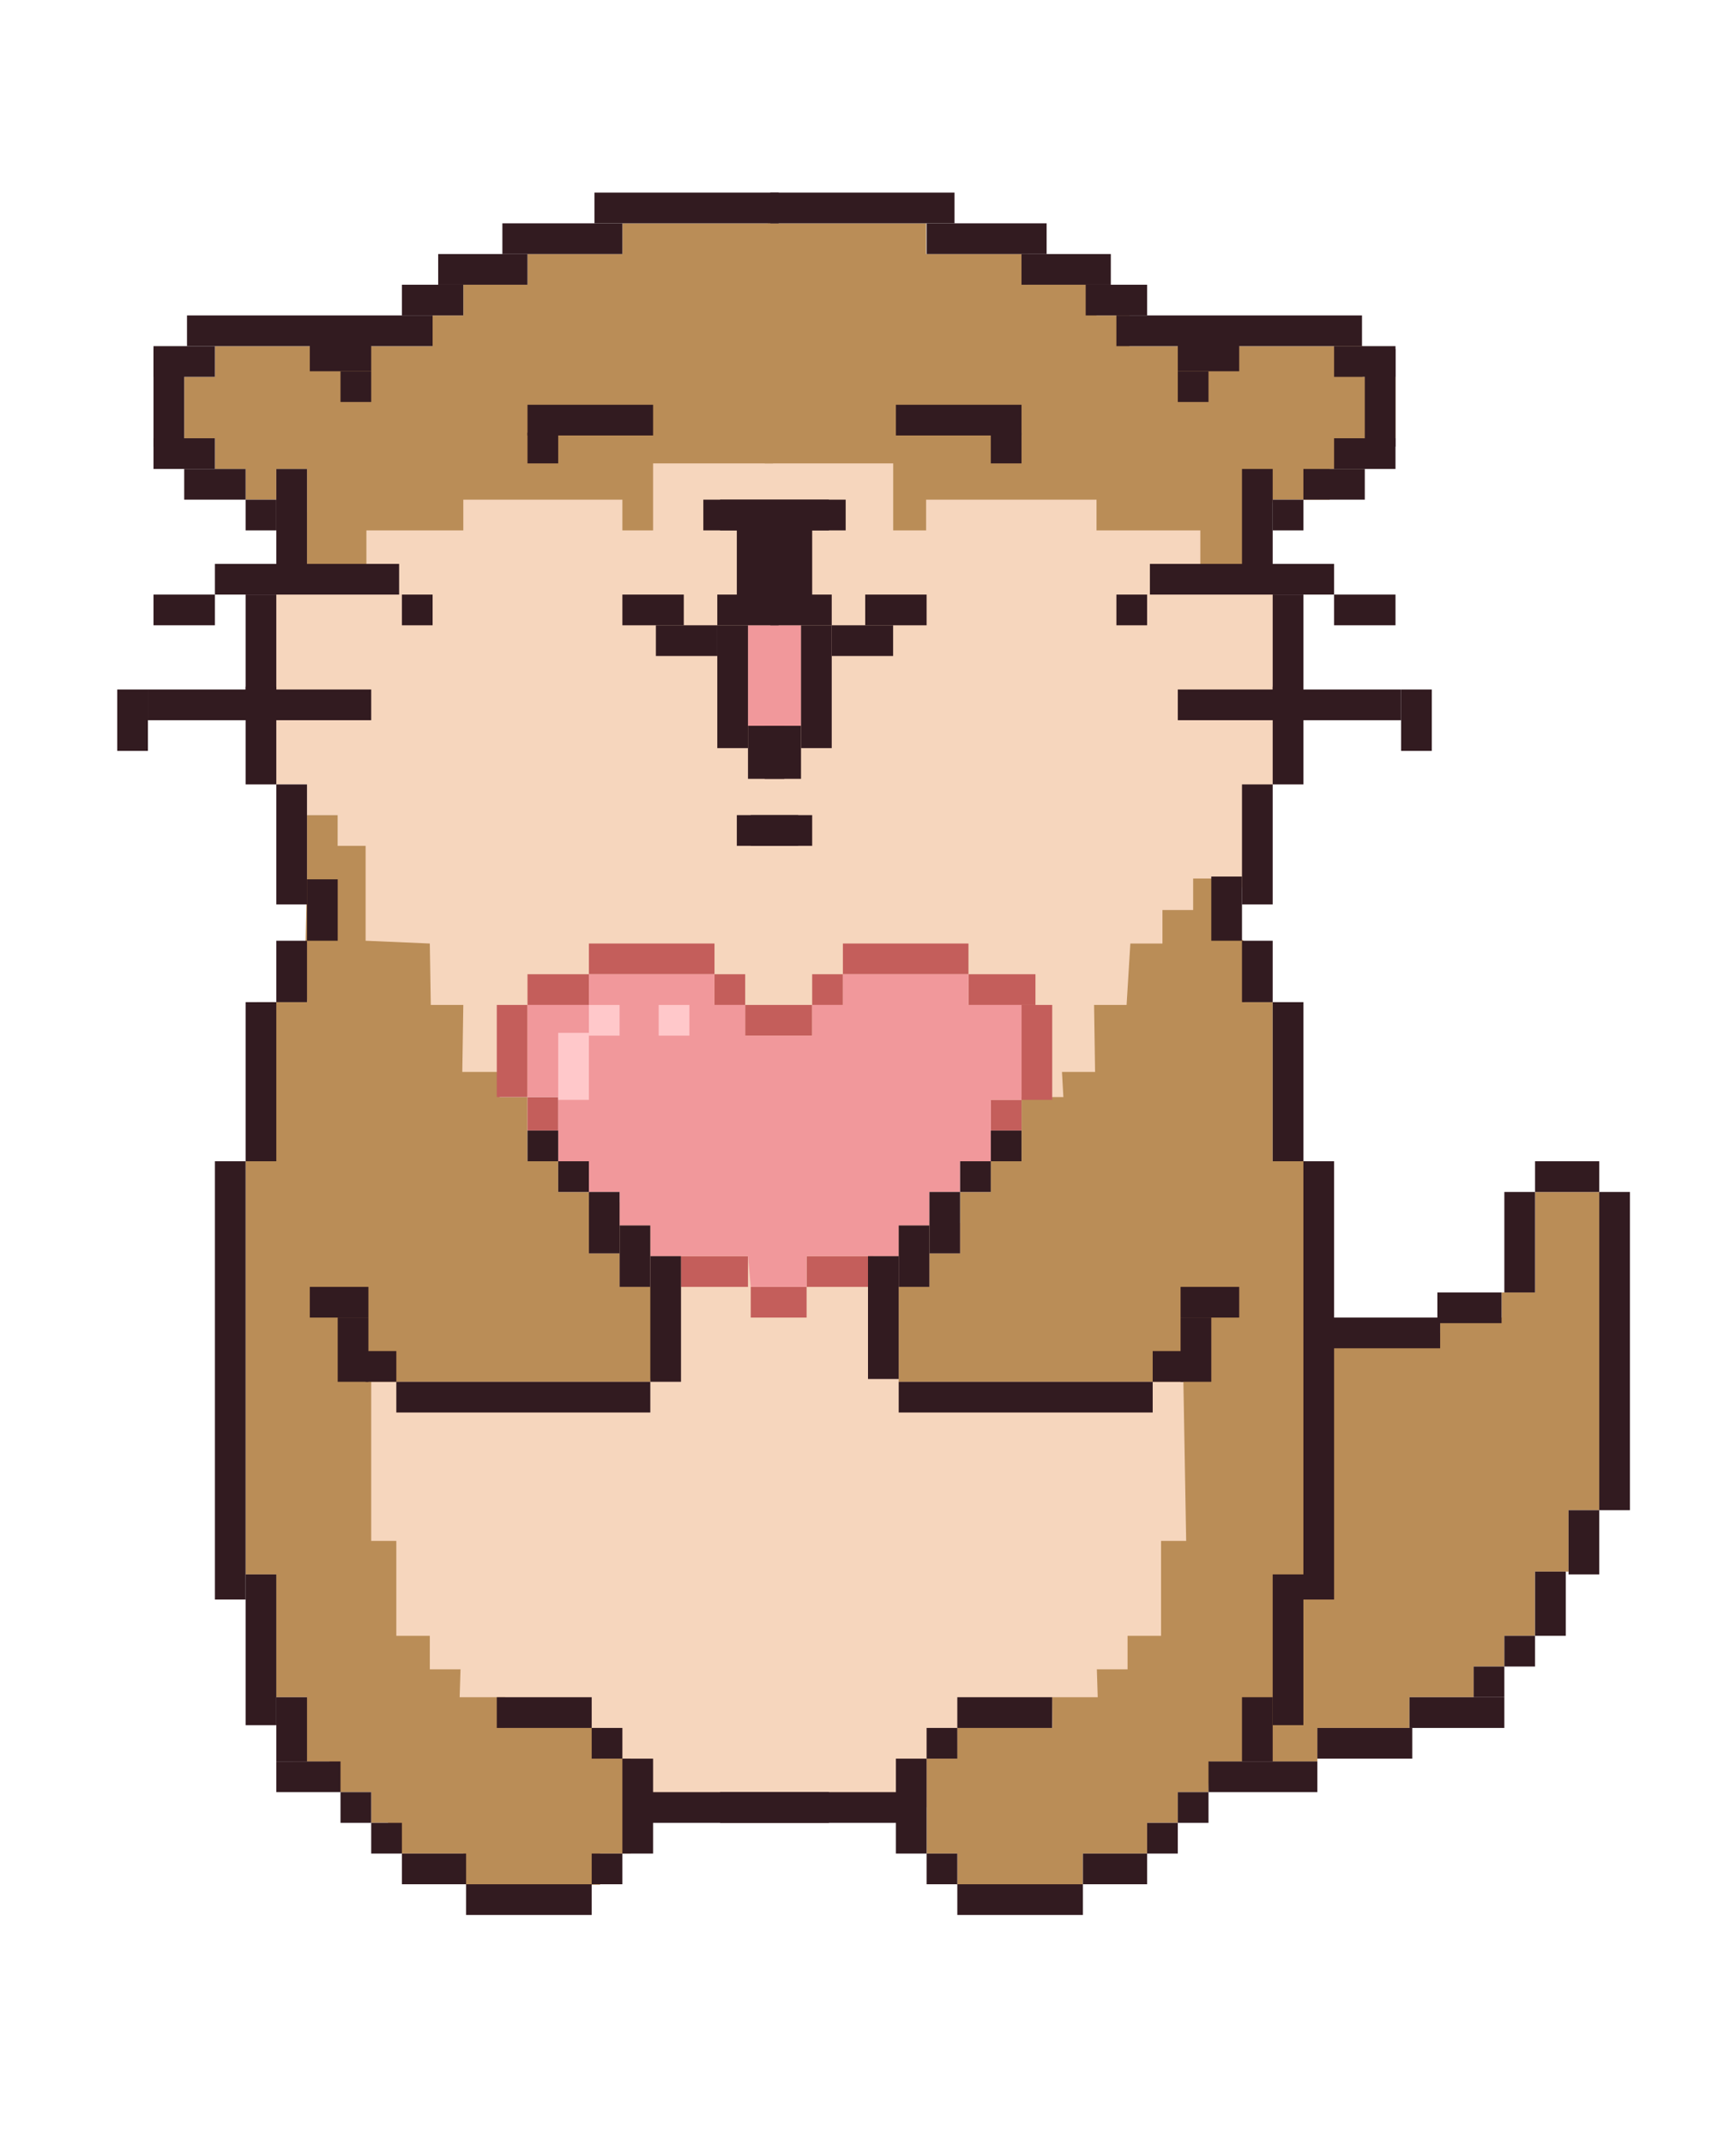 <?xml version="1.0" encoding="UTF-8"?>
<svg id="Capa_5" data-name="Capa 5" xmlns="http://www.w3.org/2000/svg" viewBox="0 0 622 768">
  <defs>
    <style>
      .cls-1 {
        fill: #f6d6bd;
      }

      .cls-2 {
        fill: #ffc8ca;
      }

      .cls-3 {
        fill: #f1989b;
      }

      .cls-4 {
        fill: #c45e5b;
      }

      .cls-5 {
        fill: #321b20;
      }

      .cls-6 {
        fill: #ba8d57;
      }
    </style>
  </defs>
  <polyline class="cls-1" points="99 213 99 281 110 281 110 292 121 292 121 303 127.5 348 159 370 162 392.51 422 395 456 281 462 251 457 208 399 151 224 155 101.91 185.5 99 213"/>
  <path class="cls-1" d="m122,490.77l-3,83.23,19.5,25.19s24.06,24.81,24.78,25.31,47.72,10.46,47.72,10.46l4,12.54h166.25l54.75-52.5-5-76,21.5-49.69-16.5-28.31-94.65-3-105.35-8.59-94,8.59-20,52.77"/>
  <polygon class="cls-6" points="479.89 477.5 516 477.5 516 472 538 472 538 463 550 463 550 427 573 427 573 541 562 541 562 563 550 563 550 586 539 586 539 597 528 597 528 608 505 608 505 619 472 619 472 631 461.5 631 433.5 631 433 642 422 642 422 653 411 653 411 664 388 664 388 675 343 675.17 343 664 332 664 332 630 342.92 630 343 619 377.11 619 377 608 393.31 608 393 598 404 598 404 586 416 586 416 552 425 552 424 495 322 495 322 461 333 461 333 449 344 449 344 427 355 427 355 416 366 416 366 393 381 393 380.5 384 392.36 384 392 360 403.65 360 405 338 416.5 338 416.5 326 427.5 326 427.5 314.71 442.05 314.71 439.5 334.35 445.5 336.91 446 359 456 359 456 416 468 416 467 481 479.89 477.5"/>
  <polygon class="cls-6" points="99 564 99 608 110 608 105 631 118 631 122 642 133 642 133 653 139 653 144 664 166 664 166 675 215 675.17 215 664 226 664 226 630 215.08 630 215 619 180.89 619 181 608 164.69 608 165 598 154 598 154 586 142 586 142 552 133 552 133 495 233 495 236 461 222 461 222 449 211 449 211 427 200 427 200 416 189 416 189 393 179 393 178.5 384 165.64 384 166 360 154.35 360 154 338 131 337 131 303 121 303 121 292 110 292 110 315 109.5 336.91 110 359 92 359 92 416 88 416 88 564 99 564"/>
  <polyline class="cls-6" points="66 135 66 157 77 157 77 168 77 168 88 168 88 179 99 179 99 168 110 168 110 203 131.28 203 131.28 190 166 190 166 179 223 179 223 190 234 190 234 166 276.97 166 276 80 223 80 223 91 189 91 189 102 166 102 166 113 155 113 155 124 77 124 77 135 66 135"/>
  <polyline class="cls-6" points="500 135 500 157 488.22 157 488.22 168 488.22 168 476.43 168 476.43 179 460.65 179 456 179 452.87 203 430.07 203 430.07 190 392.88 190 392.88 179 331.82 179 331.82 190 320.03 190 320.03 166 274 166 275.04 80 331.82 80 331.82 91 368.24 91 368.24 102 392.88 102 392.88 113 404.66 113 404.66 124 488.22 124 488.22 135 500 135"/>
  <rect class="cls-4" x="355" y="394" width="11" height="11"/>
  <rect class="cls-4" x="291" y="349" width="11" height="11"/>
  <rect class="cls-4" x="256" y="349" width="11" height="11"/>
  <rect class="cls-4" x="189" y="393" width="11" height="12"/>
  <rect class="cls-4" x="189" y="349" width="22" height="11"/>
  <rect class="cls-4" x="211" y="338" width="45" height="11"/>
  <rect class="cls-4" x="302" y="338" width="45" height="11"/>
  <rect class="cls-4" x="244" y="450" width="24" height="11"/>
  <rect class="cls-4" x="269" y="461" width="20" height="11"/>
  <rect class="cls-4" x="267" y="360" width="24" height="11"/>
  <rect class="cls-4" x="289" y="450" width="24" height="11"/>
  <rect class="cls-4" x="347" y="349" width="24" height="11"/>
  <rect class="cls-4" x="178" y="360" width="11" height="33"/>
  <rect class="cls-4" x="366" y="360" width="11" height="34"/>
  <polygon class="cls-3" points="189 360 189 393 200 393 200 405 200 416 211 416 211 427 222 427 222 439 233 439 233 450 268 450 269 461 289 461 289 450 313 450 322 450 322 439 333 439 333 427 344 427 344 416 355 416 355 394 366 394 366 360 347 360 347 349 302 349 302 360 291 360 291 371 267 371 267 360 256 360 256 349 211 349 211 360 189 360"/>
  <rect class="cls-2" x="236" y="360" width="11" height="11"/>
  <rect class="cls-2" x="211" y="360" width="11" height="11"/>
  <rect class="cls-2" x="200" y="370" width="11" height="24"/>
  <rect class="cls-3" x="268" y="224" width="19" height="36"/>
  <rect class="cls-5" x="88" y="179" width="11" height="11"/>
  <rect class="cls-5" x="144" y="213" width="11" height="11"/>
  <rect class="cls-5" x="189" y="405" width="11" height="11"/>
  <rect class="cls-5" x="131" y="484" width="11" height="11"/>
  <rect class="cls-5" x="122" y="642" width="11" height="11"/>
  <rect class="cls-5" x="99" y="608" width="11" height="23"/>
  <rect class="cls-5" x="133" y="653" width="11" height="11"/>
  <rect class="cls-5" x="144" y="664" width="23" height="11"/>
  <rect class="cls-5" x="99" y="631" width="23" height="11"/>
  <rect class="cls-5" x="212" y="619" width="11" height="11"/>
  <rect class="cls-5" x="178" y="608" width="34" height="11"/>
  <rect class="cls-5" x="167" y="675" width="45" height="11"/>
  <rect class="cls-5" x="212" y="664" width="11" height="11"/>
  <rect class="cls-5" x="233" y="642" width="64" height="11"/>
  <rect class="cls-5" x="223" y="630" width="11" height="34"/>
  <rect class="cls-5" x="142" y="495" width="91" height="11"/>
  <rect class="cls-5" x="111" y="461" width="21" height="11"/>
  <rect class="cls-5" x="200" y="416" width="11" height="11"/>
  <rect class="cls-5" x="211" y="427" width="11" height="22"/>
  <rect class="cls-5" x="121" y="472" width="11" height="23"/>
  <rect class="cls-5" x="88" y="564" width="11" height="54"/>
  <rect class="cls-5" x="222" y="439" width="11" height="22"/>
  <rect class="cls-5" x="233" y="450" width="11" height="45"/>
  <rect class="cls-5" x="189" y="155" width="11" height="11"/>
  <rect class="cls-5" x="268" y="260" width="13" height="19"/>
  <rect class="cls-5" x="257" y="224" width="11" height="44"/>
  <rect class="cls-5" x="223" y="213" width="22" height="11"/>
  <rect class="cls-5" x="235" y="224" width="22" height="11"/>
  <rect class="cls-5" x="257" y="213" width="22" height="11"/>
  <rect class="cls-5" x="269" y="292" width="22" height="11"/>
  <rect class="cls-5" x="269" y="189" width="22" height="25"/>
  <rect class="cls-5" x="42" y="247" width="11" height="22"/>
  <rect class="cls-5" x="110" y="315" width="11" height="22"/>
  <rect class="cls-5" x="99" y="337" width="11" height="22"/>
  <rect class="cls-5" x="99" y="168" width="11" height="35"/>
  <rect class="cls-5" x="88" y="213" width="11" height="35"/>
  <rect class="cls-5" x="88" y="246" width="11" height="35"/>
  <rect class="cls-5" x="99" y="281" width="11" height="43"/>
  <rect class="cls-5" x="88" y="359" width="11" height="57"/>
  <rect class="cls-5" x="77" y="416" width="11" height="157"/>
  <rect class="cls-5" x="55" y="125" width="11" height="35"/>
  <rect class="cls-5" x="122" y="133" width="11" height="11"/>
  <rect class="cls-5" x="66" y="168" width="22" height="11"/>
  <rect class="cls-5" x="55" y="213" width="22" height="11"/>
  <rect class="cls-5" x="111" y="122" width="22" height="11"/>
  <rect class="cls-5" x="144" y="102" width="22" height="11"/>
  <rect class="cls-5" x="157" y="91" width="32" height="11"/>
  <rect class="cls-5" x="180" y="80" width="43" height="11"/>
  <rect class="cls-5" x="213" y="69" width="66" height="11"/>
  <rect class="cls-5" x="189" y="145" width="45" height="11"/>
  <rect class="cls-5" x="258" y="179" width="45" height="11"/>
  <rect class="cls-5" x="55" y="157" width="22" height="11"/>
  <rect class="cls-5" x="55" y="124" width="22" height="11"/>
  <rect class="cls-5" x="77" y="202" width="66" height="11"/>
  <rect class="cls-5" x="53" y="247" width="80" height="11"/>
  <rect class="cls-5" x="67" y="113" width="88" height="11"/>
  <rect class="cls-5" x="456" y="179" width="11" height="11" transform="translate(923 369) rotate(-180)"/>
  <rect class="cls-5" x="400" y="213" width="11" height="11" transform="translate(811 437) rotate(-180)"/>
  <rect class="cls-5" x="355" y="405" width="11" height="11" transform="translate(721 821) rotate(-180)"/>
  <rect class="cls-5" x="413" y="484" width="11" height="11" transform="translate(837 979) rotate(-180)"/>
  <rect class="cls-5" x="528" y="597" width="11" height="11" transform="translate(1067 1205) rotate(-180)"/>
  <rect class="cls-5" x="539" y="586" width="11" height="11" transform="translate(1089 1183) rotate(-180)"/>
  <rect class="cls-5" x="422" y="642" width="11" height="11" transform="translate(855 1295) rotate(-180)"/>
  <rect class="cls-5" x="445" y="608" width="11" height="23" transform="translate(901 1239) rotate(-180)"/>
  <rect class="cls-5" x="539" y="427" width="11" height="36"/>
  <rect class="cls-5" x="550" y="563" width="11" height="23" transform="translate(1111 1149) rotate(-180)"/>
  <rect class="cls-5" x="562" y="541" width="11" height="23" transform="translate(1135 1105) rotate(-180)"/>
  <rect class="cls-5" x="411" y="653" width="11" height="11" transform="translate(833 1317) rotate(-180)"/>
  <rect class="cls-5" x="388" y="664" width="23" height="11" transform="translate(799 1339) rotate(-180)"/>
  <rect class="cls-5" x="550" y="416" width="23" height="11" transform="translate(1123 843) rotate(-180)"/>
  <rect class="cls-5" x="515" y="463" width="23" height="11" transform="translate(1053 937) rotate(-180)"/>
  <rect class="cls-5" x="433" y="631" width="39" height="11" transform="translate(905 1273) rotate(-180)"/>
  <rect class="cls-5" x="332" y="619" width="11" height="11" transform="translate(675 1249) rotate(-180)"/>
  <rect class="cls-5" x="343" y="608" width="34" height="11" transform="translate(720 1227) rotate(-180)"/>
  <rect class="cls-5" x="343" y="675" width="45" height="11" transform="translate(731 1361) rotate(-180)"/>
  <rect class="cls-5" x="332" y="664" width="11" height="11" transform="translate(675 1339) rotate(-180)"/>
  <rect class="cls-5" x="258" y="642" width="64" height="11" transform="translate(580 1295) rotate(-180)"/>
  <rect class="cls-5" x="321" y="630" width="11" height="34" transform="translate(653 1294) rotate(-180)"/>
  <rect class="cls-5" x="322" y="495" width="91" height="11" transform="translate(735 1001) rotate(-180)"/>
  <rect class="cls-5" x="423" y="461" width="21" height="11" transform="translate(867 933) rotate(-180)"/>
  <rect class="cls-5" x="472" y="619" width="34" height="11" transform="translate(978 1249) rotate(-180)"/>
  <rect class="cls-5" x="477" y="472" width="39" height="11" transform="translate(993 955) rotate(-180)"/>
  <rect class="cls-5" x="505" y="608" width="34" height="11" transform="translate(1044 1227) rotate(-180)"/>
  <rect class="cls-5" x="344" y="416" width="11" height="11" transform="translate(699 843) rotate(-180)"/>
  <rect class="cls-5" x="333" y="427" width="11" height="22" transform="translate(677 876) rotate(-180)"/>
  <rect class="cls-5" x="423" y="472" width="11" height="23"/>
  <rect class="cls-5" x="456" y="564" width="11" height="54" transform="translate(923 1182) rotate(-180)"/>
  <rect class="cls-5" x="573" y="427" width="11" height="114" transform="translate(1157 968) rotate(-180)"/>
  <rect class="cls-5" x="322" y="439" width="11" height="22" transform="translate(655 900) rotate(-180)"/>
  <rect class="cls-5" x="311" y="450" width="11" height="44" transform="translate(633 944) rotate(-180)"/>
  <rect class="cls-5" x="355" y="155" width="11" height="11" transform="translate(721 321) rotate(-180)"/>
  <rect class="cls-5" x="274" y="260" width="13" height="19" transform="translate(561 539) rotate(-180)"/>
  <rect class="cls-5" x="287" y="224" width="11" height="44" transform="translate(585 492) rotate(-180)"/>
  <rect class="cls-5" x="310" y="213" width="22" height="11" transform="translate(642 437) rotate(-180)"/>
  <rect class="cls-5" x="298" y="224" width="22" height="11" transform="translate(618 459) rotate(-180)"/>
  <rect class="cls-5" x="276" y="213" width="22" height="11" transform="translate(574 437) rotate(-180)"/>
  <rect class="cls-5" x="264" y="292" width="22" height="11" transform="translate(550 595) rotate(-180)"/>
  <rect class="cls-5" x="264" y="189" width="22" height="25" transform="translate(550 403) rotate(-180)"/>
  <rect class="cls-5" x="502" y="247" width="11" height="22" transform="translate(1015 516) rotate(-180)"/>
  <rect class="cls-5" x="434" y="314" width="11" height="23"/>
  <rect class="cls-5" x="445" y="337" width="11" height="22" transform="translate(901 696) rotate(-180)"/>
  <rect class="cls-5" x="445" y="168" width="11" height="35" transform="translate(901 371) rotate(-180)"/>
  <rect class="cls-5" x="456" y="213" width="11" height="35" transform="translate(923 461) rotate(-180)"/>
  <rect class="cls-5" x="456" y="246" width="11" height="35" transform="translate(923 527) rotate(-180)"/>
  <rect class="cls-5" x="445" y="281" width="11" height="43" transform="translate(901 605) rotate(-180)"/>
  <rect class="cls-5" x="456" y="359" width="11" height="57" transform="translate(923 775) rotate(-180)"/>
  <rect class="cls-5" x="467" y="416" width="11" height="157" transform="translate(945 989) rotate(-180)"/>
  <rect class="cls-5" x="489" y="125" width="11" height="35" transform="translate(989 285) rotate(-180)"/>
  <rect class="cls-5" x="422" y="133" width="11" height="11" transform="translate(855 277) rotate(-180)"/>
  <rect class="cls-5" x="467" y="168" width="22" height="11" transform="translate(956 347) rotate(-180)"/>
  <rect class="cls-5" x="478" y="213" width="22" height="11" transform="translate(978 437) rotate(-180)"/>
  <rect class="cls-5" x="422" y="122" width="22" height="11" transform="translate(866 255) rotate(-180)"/>
  <rect class="cls-5" x="389" y="102" width="22" height="11" transform="translate(800 215) rotate(-180)"/>
  <rect class="cls-5" x="366" y="91" width="32" height="11" transform="translate(764 193) rotate(-180)"/>
  <rect class="cls-5" x="332" y="80" width="43" height="11" transform="translate(707 171) rotate(-180)"/>
  <rect class="cls-5" x="276" y="69" width="66" height="11" transform="translate(618 149) rotate(-180)"/>
  <rect class="cls-5" x="321" y="145" width="45" height="11" transform="translate(687 301) rotate(-180)"/>
  <rect class="cls-5" x="252" y="179" width="45" height="11" transform="translate(549 369) rotate(-180)"/>
  <rect class="cls-5" x="478" y="157" width="22" height="11" transform="translate(978 325) rotate(-180)"/>
  <rect class="cls-5" x="478" y="124" width="22" height="11" transform="translate(978 259) rotate(-180)"/>
  <rect class="cls-5" x="412" y="202" width="66" height="11" transform="translate(890 415) rotate(-180)"/>
  <rect class="cls-5" x="422" y="247" width="80" height="11" transform="translate(924 505) rotate(-180)"/>
  <rect class="cls-5" x="400" y="113" width="88" height="11" transform="translate(888 237) rotate(-180)"/>
</svg>